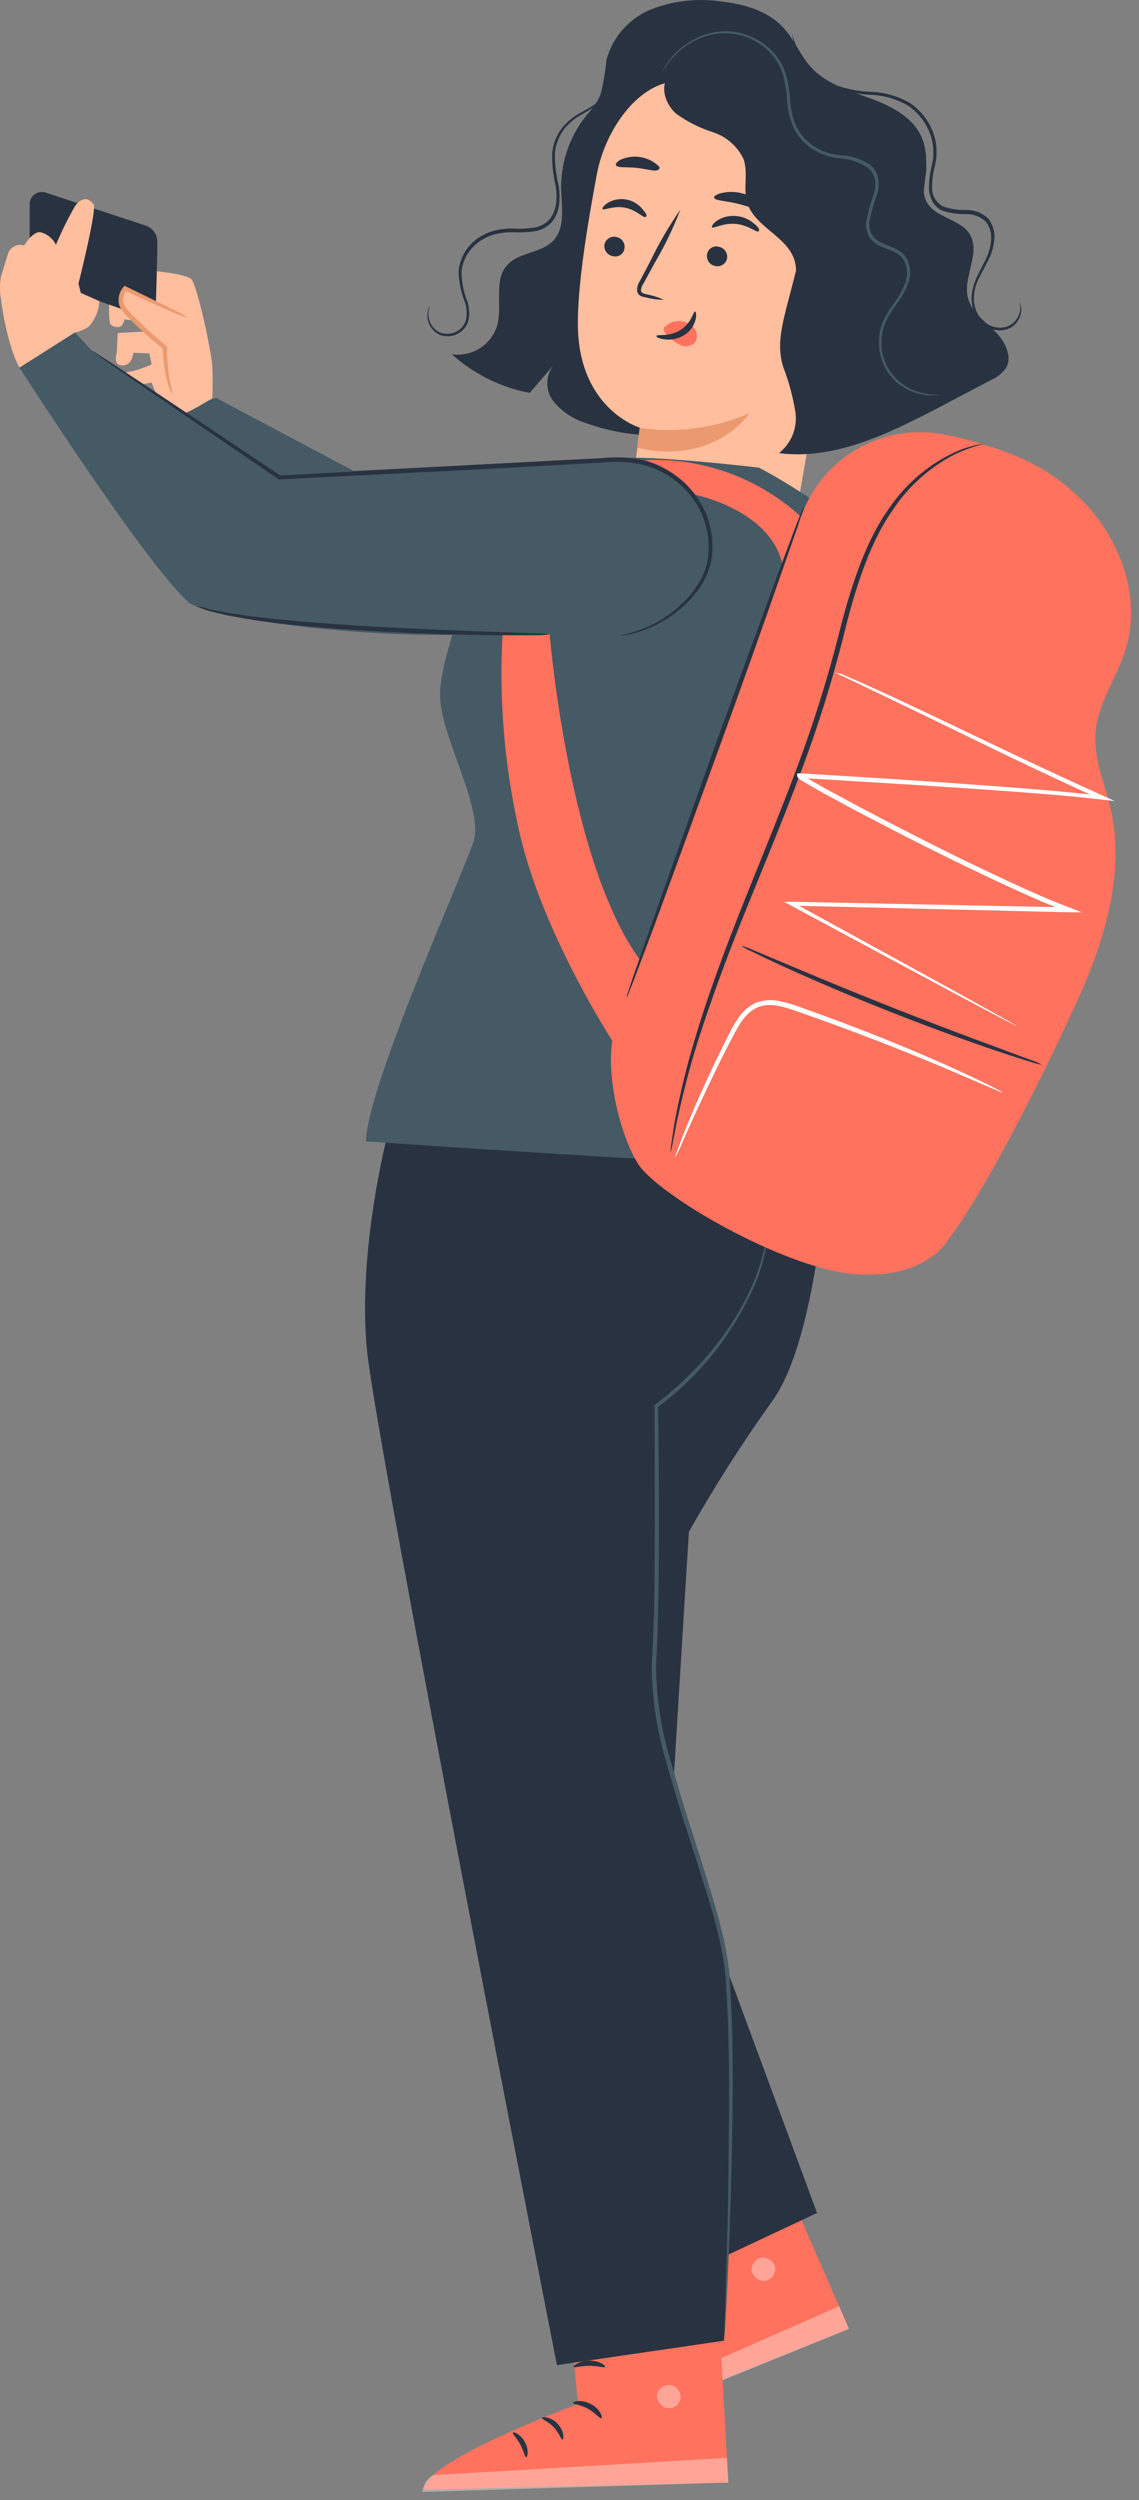 <svg width="134" height="294" viewBox="0 0 134 294" fill="none" xmlns="http://www.w3.org/2000/svg">
<rect x="0" y="0" width="134" height="294" fill="#808080" stroke="none"/>
<path d="M72.012 254.846L80.089 271.435C80.089 271.435 65.404 283.978 66.602 287.187L99.879 273.872L88.34 247.514L72.012 254.846Z" fill="#FF725E"/>
<g opacity="0.6">
<path opacity="0.6" d="M89.592 265.528C89.945 265.485 90.302 265.572 90.596 265.772C90.891 265.972 91.102 266.272 91.192 266.616C91.245 266.969 91.162 267.329 90.96 267.624C90.758 267.919 90.452 268.126 90.103 268.204C89.725 268.252 89.343 268.156 89.031 267.937C88.719 267.718 88.5 267.39 88.416 267.019C88.362 266.301 89.026 265.43 89.733 265.485" fill="white"/>
</g>
<g opacity="0.6">
<path opacity="0.6" d="M99.879 273.872L98.714 271.218L67.026 285.153C66.759 285.464 66.575 285.837 66.489 286.238C66.404 286.639 66.42 287.055 66.536 287.448L99.879 273.872Z" fill="white"/>
</g>
<path d="M79.49 271.5C79.566 271.653 80.393 271.381 81.406 271.5C82.418 271.62 83.137 272.153 83.256 272.023C83.376 271.892 82.734 271.076 81.493 270.935C80.252 270.793 79.381 271.37 79.49 271.5Z" fill="#293241"/>
<path d="M76.714 274.438C76.714 274.612 77.563 274.579 78.401 275.014C79.24 275.449 79.719 276.102 79.871 276.015C80.023 275.928 79.73 274.992 78.674 274.47C77.618 273.948 76.616 274.285 76.714 274.438Z" fill="#293241"/>
<path d="M76.551 279.409C76.714 279.409 76.551 278.484 75.778 277.788C75.005 277.092 74.08 277.081 74.069 277.244C74.058 277.407 74.733 277.668 75.386 278.256C76.039 278.843 76.388 279.463 76.551 279.409Z" fill="#293241"/>
<path d="M78.064 267.519C78.195 267.628 78.826 267.084 79.762 266.747C80.698 266.41 81.526 266.377 81.547 266.203C81.569 266.029 80.633 265.768 79.544 266.203C78.456 266.638 77.933 267.421 78.064 267.519Z" fill="#293241"/>
<path d="M66.221 264.354L68.006 282.716C68.006 282.716 49.87 289.362 49.87 292.789L85.684 291.951L84.073 263.222L66.221 264.354Z" fill="#FF725E"/>
<g opacity="0.6">
<path opacity="0.6" d="M78.968 280.497C79.315 280.584 79.618 280.797 79.819 281.094C80.02 281.391 80.104 281.752 80.056 282.107C79.98 282.454 79.775 282.76 79.481 282.962C79.189 283.164 78.83 283.247 78.478 283.195C78.105 283.106 77.78 282.882 77.564 282.566C77.349 282.25 77.259 281.865 77.313 281.487C77.426 281.127 77.674 280.826 78.005 280.646C78.336 280.465 78.724 280.42 79.087 280.519" fill="white"/>
</g>
<g opacity="0.6">
<path opacity="0.6" d="M85.684 291.951L85.52 289.047L50.97 291.07C50.609 291.268 50.303 291.552 50.081 291.898C49.858 292.244 49.726 292.64 49.696 293.05L85.684 291.951Z" fill="white"/>
</g>
<path d="M67.418 282.574C67.418 282.748 68.311 282.77 69.203 283.282C70.096 283.793 70.596 284.5 70.76 284.369C70.923 284.239 70.596 283.282 69.497 282.705C68.397 282.128 67.374 282.411 67.418 282.574Z" fill="#293241"/>
<path d="M63.76 284.348C63.76 284.522 64.511 284.772 65.143 285.435C65.774 286.099 66.003 286.904 66.177 286.882C66.351 286.86 66.395 285.871 65.589 285.022C64.784 284.174 63.76 284.184 63.76 284.348Z" fill="#293241"/>
<path d="M61.91 288.971C62.062 288.971 62.258 288.111 61.746 287.176C61.235 286.24 60.407 285.925 60.342 286.088C60.277 286.251 60.81 286.708 61.213 287.48C61.616 288.253 61.736 288.96 61.91 288.971Z" fill="#293241"/>
<path d="M67.472 278.343C67.559 278.495 68.343 278.212 69.334 278.212C70.324 278.212 71.119 278.484 71.195 278.332C71.271 278.18 70.499 277.603 69.334 277.603C68.169 277.603 67.385 278.223 67.472 278.343Z" fill="#293241"/>
<path d="M45.527 133.707C45.527 133.707 42.011 147.337 43.187 158.868C44.362 170.399 65.524 278.136 65.524 278.136L85.172 275.264C85.172 275.264 86.947 238.638 85.172 229.478C83.398 220.319 76.301 204.361 76.888 195.756C77.476 187.151 77.193 165.297 77.193 165.297C77.193 165.297 89.701 156.486 90.495 143.432C91.29 130.378 90.495 131.912 90.495 131.912L45.527 133.707Z" fill="#293241"/>
<path d="M97.288 137.188C97.288 137.188 96.199 157.389 90.844 164.775C87.307 169.717 84.037 174.845 81.047 180.135L78.968 213.857L96.123 260.242L82.222 266.769C82.222 266.769 63.891 226.585 60.647 215.946C57.403 205.307 51.775 146.815 51.775 146.815L53.278 134.469L97.288 137.188Z" fill="#293241"/>
<path d="M90.495 143.497C90.451 143.65 90.422 143.807 90.408 143.965C90.354 144.302 90.288 144.759 90.212 145.325C89.922 147.054 89.455 148.749 88.819 150.383C87.775 152.938 86.398 155.345 84.726 157.541C82.549 160.418 79.985 162.98 77.106 165.156L77.008 165.232V165.341C77.008 171.095 77.084 177.666 77.008 184.813C77.008 188.381 76.888 192.09 76.671 195.897C76.702 199.86 77.315 203.796 78.489 207.581C79.751 212.171 81.243 216.566 82.582 220.83C83.92 225.094 85.205 229.217 85.412 233.318C85.945 241.499 85.76 248.917 85.706 255.129C85.651 261.34 85.444 266.366 85.346 269.847C85.346 271.555 85.259 272.893 85.227 273.85C85.227 274.285 85.227 274.623 85.227 274.938C85.215 275.054 85.215 275.17 85.227 275.286C85.238 275.17 85.238 275.054 85.227 274.938L85.303 273.85C85.357 272.904 85.433 271.566 85.521 269.858C85.695 266.377 85.912 261.351 86.054 255.14C86.195 248.928 86.391 241.509 85.891 233.275C85.695 229.119 84.388 224.92 83.071 220.656C81.754 216.392 80.252 211.954 79 207.428C77.835 203.705 77.222 199.831 77.182 195.93C77.4 192.101 77.465 188.391 77.498 184.813C77.563 177.666 77.498 171.095 77.422 165.341L77.324 165.526C82.534 161.661 86.594 156.453 89.069 150.459C89.68 148.799 90.11 147.077 90.354 145.325L90.484 143.954C90.499 143.802 90.503 143.65 90.495 143.497Z" fill="#455A64"/>
<path d="M71.609 11.089C69.847 12.362 68.418 14.042 67.444 15.985C66.47 17.928 65.979 20.077 66.014 22.25C66.079 24.349 66.536 26.775 65.088 28.298C63.641 29.821 61.006 29.636 59.646 31.202C58.024 33.041 59.156 35.956 58.481 38.317C58.136 39.417 57.408 40.358 56.431 40.97C55.453 41.582 54.288 41.826 53.147 41.656C55.732 43.983 58.906 45.555 62.324 46.203L65.121 42.94C64.645 43.551 64.387 44.303 64.387 45.077C64.387 45.852 64.645 46.604 65.121 47.215C66.114 48.416 67.439 49.297 68.931 49.75C72.412 51.016 76.138 51.463 79.819 51.055C83.501 50.648 87.039 49.397 90.158 47.4" fill="#293241"/>
<path d="M110.067 31.594C109.632 29.962 108.827 28.428 108.554 26.764C107.977 23.174 109.904 19.258 108.348 15.973C107.259 13.645 104.679 12.394 102.241 11.513C99.802 10.632 97.19 9.838 95.437 7.934C94.153 6.542 93.478 4.671 92.172 3.267C90.343 1.266 87.545 0.482 84.856 0.178C82.092 -0.236 79.268 0.075 76.66 1.081C75.364 1.595 74.207 2.407 73.283 3.45C72.358 4.493 71.692 5.738 71.337 7.085C71.212 8.431 70.986 9.766 70.662 11.078C70.128 12.47 68.953 13.514 68.202 14.798C67.44 16.181 67.159 17.777 67.404 19.336C67.648 20.896 68.403 22.33 69.551 23.414L87.328 48.934C91.246 50.642 101.022 49.314 104.255 46.519C107.488 43.723 111.189 35.717 110.067 31.594Z" fill="#293241"/>
<path d="M70.248 20.324C71.337 14.787 75.887 8.413 81.384 9.718L98.191 16.321C99.001 16.504 99.71 16.988 100.175 17.675C100.64 18.362 100.826 19.201 100.695 20.02L93.467 61.639H93.587C93.587 61.639 88.144 72.953 77.106 67.905C74.929 66.894 74.189 64.283 74.069 61.661L74.7 55.026C75.092 51.642 75.266 50.25 75.266 50.283C75.266 50.315 68.289 48.183 67.995 38.697C67.853 34.02 69.094 26.47 70.248 20.324Z" fill="#FFBE9D"/>
<path d="M83.18 29.93C83.133 30.241 83.211 30.558 83.396 30.813C83.582 31.067 83.86 31.238 84.171 31.289C84.322 31.321 84.478 31.322 84.629 31.292C84.78 31.262 84.924 31.203 85.052 31.116C85.18 31.03 85.289 30.919 85.373 30.79C85.458 30.661 85.515 30.516 85.542 30.365C85.583 30.054 85.502 29.739 85.315 29.488C85.128 29.236 84.85 29.067 84.541 29.016C84.391 28.976 84.234 28.968 84.081 28.994C83.928 29.019 83.782 29.077 83.653 29.164C83.524 29.25 83.415 29.363 83.334 29.496C83.252 29.628 83.2 29.776 83.18 29.93Z" fill="#293241"/>
<path d="M71.108 28.776C71.067 29.087 71.149 29.402 71.336 29.654C71.523 29.905 71.8 30.074 72.11 30.125C72.26 30.165 72.416 30.173 72.57 30.147C72.723 30.122 72.869 30.064 72.998 29.977C73.126 29.891 73.235 29.778 73.317 29.646C73.398 29.514 73.451 29.366 73.47 29.212C73.517 28.902 73.439 28.586 73.254 28.333C73.068 28.08 72.79 27.911 72.48 27.863C72.329 27.831 72.174 27.83 72.024 27.859C71.873 27.888 71.73 27.947 71.602 28.032C71.474 28.117 71.365 28.226 71.28 28.354C71.195 28.482 71.137 28.626 71.108 28.776V28.776Z" fill="#293241"/>
<path d="M70.879 24.578C70.999 24.795 72.153 24.153 73.536 24.425C74.918 24.697 75.713 25.698 75.963 25.513C76.213 25.328 75.963 25.056 75.593 24.599C75.12 24.011 74.453 23.61 73.71 23.468C72.969 23.327 72.2 23.454 71.543 23.827C71.043 24.142 70.825 24.469 70.879 24.578Z" fill="#293241"/>
<path d="M83.757 26.721C83.909 26.938 85.052 26.198 86.544 26.329C88.035 26.459 89.069 27.417 89.243 27.199C89.418 26.982 89.243 26.742 88.754 26.329C88.151 25.787 87.385 25.461 86.576 25.404C85.788 25.329 84.997 25.525 84.334 25.959C83.877 26.296 83.681 26.634 83.757 26.721Z" fill="#293241"/>
<path d="M78.097 35.249C77.445 34.957 76.762 34.742 76.061 34.607C75.734 34.531 75.441 34.433 75.408 34.194C75.429 33.854 75.55 33.529 75.756 33.258C76.159 32.497 76.594 31.714 77.041 30.887C78.217 28.889 79.226 26.797 80.056 24.632C78.732 26.535 77.56 28.539 76.551 30.626C76.115 31.463 75.691 32.258 75.299 33.019C75.038 33.385 74.919 33.833 74.962 34.281C74.993 34.404 75.053 34.518 75.136 34.614C75.219 34.71 75.323 34.786 75.441 34.836C75.616 34.904 75.798 34.952 75.985 34.977C76.674 35.161 77.384 35.253 78.097 35.249V35.249Z" fill="#293241"/>
<path d="M75.266 50.326C79.639 50.956 84.101 50.361 88.155 48.607C88.155 48.607 84.182 54.732 74.983 52.665L75.266 50.326Z" fill="#EB996E"/>
<path d="M78.249 38.414C78.532 38.14 78.88 37.941 79.261 37.839C79.642 37.736 80.043 37.732 80.426 37.827C80.708 37.886 80.974 38.002 81.208 38.169C81.442 38.335 81.639 38.549 81.787 38.795C81.931 39.031 82 39.305 81.984 39.581C81.969 39.857 81.87 40.122 81.7 40.34C81.462 40.541 81.17 40.668 80.86 40.705C80.55 40.742 80.237 40.687 79.958 40.547C79.381 40.254 78.867 39.851 78.445 39.361C78.312 39.236 78.201 39.089 78.118 38.926C78.082 38.848 78.069 38.762 78.081 38.677C78.092 38.592 78.128 38.512 78.184 38.447" fill="#FF725E"/>
<path d="M81.765 36.63C81.558 36.63 81.373 37.979 80.056 38.806C78.739 39.633 77.269 39.296 77.237 39.492C77.204 39.687 77.531 39.807 78.162 39.905C78.977 40.017 79.805 39.84 80.502 39.404C81.172 38.986 81.653 38.322 81.841 37.555C81.972 37 81.863 36.63 81.765 36.63Z" fill="#293241"/>
<path d="M84.007 23.239C84.094 23.609 85.401 23.609 86.881 23.979C88.362 24.349 89.526 24.926 89.777 24.632C89.875 24.501 89.712 24.142 89.265 23.74C88.664 23.236 87.951 22.881 87.186 22.706C86.428 22.522 85.636 22.522 84.878 22.706C84.334 22.826 83.975 23.066 84.007 23.239Z" fill="#293241"/>
<path d="M72.48 19.454C72.697 19.78 73.753 19.606 74.962 19.748C76.17 19.889 77.139 20.226 77.465 19.954C77.792 19.682 77.465 19.508 77.052 19.171C76.474 18.764 75.8 18.513 75.096 18.442C74.392 18.372 73.682 18.484 73.035 18.769C72.556 19.019 72.36 19.323 72.48 19.454Z" fill="#293241"/>
<path d="M101.903 17.866C100.975 16.567 99.661 15.593 98.148 15.081C91.877 12.302 85.3 10.272 78.554 9.033C77.65 10.382 78.325 12.296 79.555 13.384C80.885 14.331 82.354 15.065 83.909 15.559C84.683 15.816 85.397 16.225 86.009 16.764C86.62 17.302 87.117 17.958 87.469 18.692C88.057 20.324 87.404 22.184 87.904 23.838C88.775 26.688 92.629 27.787 93.478 30.637C94.12 32.812 92.781 34.988 92.389 37.163C92.174 38.288 92.2 39.445 92.468 40.558C92.736 41.671 93.239 42.714 93.943 43.618C94.647 44.521 95.536 45.263 96.55 45.796C97.564 46.328 98.68 46.637 99.824 46.704L102.437 22.696C102.765 21.069 102.578 19.381 101.903 17.866Z" fill="#293241"/>
<path d="M117.056 38.958C115.837 37.762 114.302 36.696 113.877 35.042C113.257 32.638 115.303 29.951 114.193 27.732C113.17 25.709 109.839 25.644 108.935 23.577C108.206 21.967 109.208 20.629 108.935 19.226C108.692 18.476 108.22 17.821 107.586 17.352C106.951 16.884 106.186 16.626 105.398 16.615L93.619 31.942C92.324 37.229 91.159 40.014 92.15 43.179C92.81 44.883 93.288 46.651 93.576 48.455C93.707 49.359 93.597 50.282 93.257 51.13C92.916 51.978 92.358 52.722 91.638 53.285C98.17 54.133 104.483 51.011 110.329 47.987L116.523 44.724C117.195 44.443 117.787 43.998 118.243 43.429C119.233 42.091 118.264 40.155 117.056 38.958Z" fill="#293241"/>
<path d="M110.612 46.399C110.381 46.459 110.143 46.492 109.904 46.497C109.216 46.532 108.527 46.448 107.869 46.247C106.814 45.937 105.858 45.36 105.093 44.572C104.086 43.502 103.492 42.111 103.416 40.645C103.365 39.797 103.48 38.947 103.754 38.143C104.099 37.297 104.553 36.5 105.104 35.771C105.679 35.018 106.145 34.186 106.486 33.302C106.662 32.85 106.734 32.364 106.698 31.881C106.663 31.397 106.52 30.927 106.279 30.506C105.724 29.679 104.625 29.418 103.612 28.961C103.067 28.741 102.6 28.362 102.273 27.874C101.97 27.347 101.84 26.738 101.903 26.133C102.102 24.982 102.412 23.852 102.829 22.761C102.982 22.216 103.012 21.644 102.916 21.086C102.8 20.536 102.491 20.046 102.045 19.704C101.073 19.056 99.945 18.681 98.779 18.616C97.589 18.505 96.445 18.102 95.448 17.442C94.498 16.781 93.745 15.875 93.271 14.82C92.874 13.805 92.642 12.732 92.585 11.643C92.519 10.636 92.351 9.637 92.085 8.663C91.791 7.767 91.304 6.946 90.659 6.259C89.595 5.115 88.194 4.339 86.66 4.044C85.126 3.749 83.537 3.949 82.124 4.616C81.149 5.052 80.26 5.66 79.501 6.411C78.862 7.071 78.3 7.801 77.825 8.587L77.901 8.423C77.972 8.261 78.056 8.105 78.151 7.956C78.499 7.365 78.915 6.817 79.392 6.324C80.153 5.542 81.049 4.905 82.037 4.442C83.349 3.808 84.813 3.559 86.261 3.724C88.027 3.958 89.661 4.782 90.898 6.063C91.573 6.785 92.088 7.642 92.411 8.576C92.691 9.57 92.866 10.591 92.934 11.622C92.996 12.677 93.224 13.716 93.609 14.7C94.059 15.694 94.775 16.544 95.677 17.159C96.623 17.784 97.713 18.158 98.844 18.246C100.071 18.294 101.263 18.67 102.295 19.334C102.817 19.727 103.181 20.295 103.318 20.933C103.425 21.546 103.388 22.176 103.21 22.772C102.812 23.85 102.507 24.96 102.295 26.09C102.221 26.614 102.33 27.148 102.604 27.602C102.877 28.055 103.299 28.401 103.797 28.581C104.276 28.809 104.788 28.972 105.289 29.223C105.807 29.442 106.255 29.799 106.584 30.256C106.856 30.721 107.019 31.241 107.061 31.779C107.102 32.316 107.021 32.855 106.824 33.356C106.472 34.267 105.988 35.121 105.387 35.891C104.841 36.592 104.394 37.364 104.059 38.186C103.785 38.953 103.666 39.766 103.71 40.579C103.77 41.986 104.325 43.327 105.278 44.365C106.004 45.145 106.919 45.726 107.934 46.051C108.796 46.338 109.705 46.456 110.612 46.399V46.399Z" fill="#455A64"/>
<path d="M119.93 35.543C120.035 35.711 120.101 35.901 120.126 36.097C120.199 36.661 120.068 37.233 119.756 37.707C119.538 38.057 119.234 38.345 118.874 38.545C118.44 38.778 117.95 38.883 117.459 38.85C116.858 38.81 116.279 38.605 115.788 38.258C115.296 37.91 114.91 37.434 114.672 36.881C114.392 36.245 114.269 35.551 114.313 34.857C114.365 34.103 114.557 33.365 114.879 32.682C115.478 31.289 116.49 29.951 116.588 28.331C116.644 27.924 116.616 27.511 116.505 27.116C116.395 26.721 116.204 26.353 115.946 26.035C115.304 25.454 114.46 25.146 113.594 25.176C112.636 25.198 111.682 25.051 110.775 24.741C110.308 24.5 109.928 24.119 109.686 23.653C109.447 23.198 109.31 22.697 109.284 22.184C109.29 21.204 109.418 20.229 109.665 19.28C109.861 18.388 109.861 17.463 109.665 16.571C109.281 14.873 108.26 13.386 106.813 12.416C105.443 11.626 103.898 11.189 102.317 11.143C100.909 11.075 99.52 10.784 98.202 10.284C97.129 9.816 96.163 9.135 95.361 8.282C94.748 7.641 94.241 6.907 93.859 6.106C93.508 5.446 93.279 4.727 93.184 3.985C93.383 4.696 93.653 5.384 93.99 6.041C94.388 6.801 94.902 7.495 95.513 8.097C96.309 8.913 97.26 9.56 98.311 10.001C99.608 10.474 100.97 10.742 102.35 10.795C103.986 10.834 105.587 11.279 107.009 12.089C108.536 13.1 109.619 14.657 110.035 16.441C110.236 17.384 110.236 18.359 110.035 19.302C109.791 20.218 109.663 21.16 109.654 22.108C109.649 22.556 109.769 22.996 110 23.38C110.23 23.764 110.563 24.077 110.96 24.284C111.825 24.578 112.735 24.718 113.649 24.697C114.609 24.673 115.54 25.029 116.24 25.687C116.528 26.042 116.741 26.451 116.866 26.891C116.991 27.33 117.026 27.79 116.969 28.244C116.885 29.088 116.638 29.909 116.24 30.658C115.88 31.387 115.499 32.062 115.151 32.736C114.838 33.369 114.646 34.056 114.585 34.76C114.537 35.41 114.645 36.063 114.901 36.663C115.116 37.175 115.467 37.619 115.916 37.947C116.365 38.274 116.894 38.474 117.448 38.523C117.902 38.568 118.359 38.481 118.765 38.273C119.107 38.093 119.399 37.832 119.614 37.512C119.916 37.068 120.062 36.535 120.028 36C120.006 35.739 119.908 35.554 119.93 35.543Z" fill="#293241"/>
<path d="M50.589 35.956C50.365 36.504 50.342 37.112 50.523 37.675C50.617 37.996 50.781 38.292 51.003 38.542C51.225 38.792 51.5 38.99 51.808 39.122C52.226 39.266 52.675 39.293 53.108 39.199C53.54 39.105 53.938 38.894 54.257 38.589C54.615 38.224 54.838 37.748 54.889 37.24C54.937 36.679 54.878 36.114 54.715 35.575C54.211 34.366 53.956 33.067 53.963 31.757C54.051 31.025 54.29 30.32 54.665 29.685C55.04 29.05 55.542 28.5 56.141 28.069C56.774 27.617 57.486 27.289 58.241 27.101C59.012 26.926 59.803 26.852 60.593 26.884C61.353 26.916 62.115 26.876 62.868 26.764C63.574 26.651 64.218 26.293 64.686 25.752C65.107 25.2 65.364 24.54 65.426 23.849C65.497 23.171 65.475 22.486 65.361 21.814C65.061 20.55 64.93 19.252 64.969 17.953C65.087 16.802 65.55 15.714 66.297 14.831C66.928 14.131 67.685 13.555 68.528 13.134C69.142 12.815 69.731 12.451 70.292 12.046C70.757 11.685 71.148 11.238 71.446 10.73V10.838C71.407 10.947 71.359 11.053 71.304 11.154C71.081 11.544 70.786 11.887 70.433 12.166C69.881 12.6 69.295 12.989 68.681 13.329C67.855 13.749 67.116 14.321 66.504 15.016C65.811 15.867 65.387 16.904 65.284 17.996C65.268 19.267 65.41 20.535 65.709 21.771C65.837 22.489 65.863 23.221 65.785 23.947C65.723 24.709 65.444 25.438 64.98 26.046C64.457 26.655 63.736 27.06 62.944 27.188C62.166 27.307 61.379 27.351 60.593 27.319C59.832 27.287 59.071 27.357 58.328 27.526C57.62 27.698 56.951 28.005 56.358 28.428C55.796 28.825 55.322 29.335 54.968 29.925C54.614 30.515 54.387 31.172 54.301 31.855C54.289 33.12 54.534 34.374 55.019 35.543C55.183 36.126 55.234 36.735 55.172 37.338C55.105 37.908 54.843 38.438 54.431 38.839C54.075 39.173 53.632 39.4 53.153 39.495C52.673 39.589 52.177 39.546 51.721 39.372C51.185 39.117 50.757 38.682 50.51 38.143C50.263 37.604 50.214 36.995 50.371 36.424C50.414 36.256 50.488 36.097 50.589 35.956V35.956Z" fill="#293241"/>
<path d="M57.207 63.815C57.207 63.815 51.764 76.684 51.764 81.644C51.764 86.605 57.011 95.068 55.683 99.049C54.355 103.031 43.067 128.116 43.067 134.229C43.067 134.229 88.895 137.384 88.895 136.731C88.895 136.079 94.773 107.774 96.591 101.377C98.409 94.981 103.612 71.604 102.622 66.48C101.631 61.357 89.287 54.993 89.287 54.993C89.287 54.993 76.3 53.448 72.295 53.905C68.289 54.362 57.207 63.815 57.207 63.815Z" fill="#455A64"/>
<path d="M72.36 120.98C70.988 125.266 72.752 133.076 75.016 136.796C77.28 140.517 92.433 149.285 100.684 149.85C108.935 150.416 111.428 145.956 111.428 145.956C116.229 139.723 123.533 124.765 126.777 117.607C130.021 110.45 132.405 102.563 130.63 94.981C129.955 92.087 128.682 89.248 128.878 86.278C129.106 82.721 131.425 79.664 132.459 76.26C134.277 70.222 131.817 63.456 127.408 58.942C123 54.427 118.134 52.806 112.016 51.262H111.82C108.262 50.378 104.504 50.843 101.269 52.567C98.034 54.291 95.553 57.151 94.305 60.595L72.36 120.98Z" fill="#FF725E"/>
<path d="M95.84 62.379C93.281 59.572 90.125 57.375 86.604 55.948C83.084 54.521 79.287 53.901 75.495 54.133C75.495 54.133 79.849 55.765 81.569 58.137C81.569 58.137 91.954 60.084 92.259 67.927" fill="#FF725E"/>
<path d="M64.664 74.573C64.664 74.573 67.189 105.413 77.237 115.149L72.882 123.721C72.882 123.721 63.553 109.819 60.908 96.961C59.31 89.612 58.71 82.082 59.123 74.573H64.664Z" fill="#FF725E"/>
<path d="M78.891 135.556C78.891 135.556 78.978 135.241 79.109 134.621C79.24 134.001 79.403 133.065 79.621 131.934C80.143 129.628 80.883 126.266 82.179 122.22C83.474 118.173 85.183 113.419 87.273 108.209C89.363 102.998 91.769 97.331 94.055 91.228C96.228 85.519 98.046 79.68 99.498 73.747C100.88 68.308 102.556 63.489 104.995 60.029C106.829 57.233 109.357 54.958 112.332 53.426C113.441 52.901 114.601 52.489 115.793 52.197C115.474 52.22 115.158 52.267 114.846 52.339C113.951 52.541 113.079 52.836 112.245 53.22C109.168 54.678 106.538 56.931 104.625 59.747C102.088 63.238 100.358 68.123 98.942 73.562C97.481 79.468 95.663 85.28 93.5 90.967C91.214 97.037 88.819 102.726 86.762 107.959C84.704 113.191 82.995 117.966 81.776 122.1C80.799 125.317 80 128.586 79.381 131.89C79.207 132.978 79.066 133.925 78.968 134.599C78.912 134.915 78.887 135.236 78.891 135.556V135.556Z" fill="#293241"/>
<path d="M87.175 111.2C87.591 111.487 88.036 111.727 88.503 111.918C89.363 112.353 90.626 112.952 92.193 113.67C95.329 115.105 99.704 116.998 104.603 118.935C109.501 120.871 113.997 122.492 117.263 123.59C118.896 124.134 120.224 124.569 121.149 124.841C121.622 125.015 122.11 125.142 122.608 125.222C122.17 124.975 121.707 124.778 121.225 124.635L117.393 123.21C114.128 122.013 109.708 120.349 104.81 118.412C99.911 116.476 95.535 114.649 92.357 113.3L88.59 111.722C88.137 111.503 87.663 111.328 87.175 111.2V111.2Z" fill="#293241"/>
<path d="M98.235 79.077C98.235 79.077 98.42 79.186 98.79 79.36L100.445 80.143L106.747 83.167C112.19 85.767 119.941 89.694 129.607 94.045L129.727 93.599C124.632 92.99 119.048 92.599 113.072 92.163C107.096 91.728 100.749 91.337 94.131 90.945H93.783V91.239C93.808 91.35 93.865 91.452 93.946 91.532L94.044 91.598L94.229 91.739L94.599 91.968L95.329 92.403L96.809 93.24L99.846 94.883C101.882 95.971 103.972 97.059 106.094 98.146C109.418 99.843 112.702 101.464 115.946 103.009C119.211 104.543 122.39 106.022 125.612 107.241L125.71 106.707L93.119 106.044H92.215L93.01 106.468L112.43 116.9L117.753 119.718L119.157 120.436C119.31 120.525 119.47 120.601 119.636 120.664C119.496 120.551 119.342 120.456 119.179 120.381L117.818 119.609L112.549 116.683L93.217 106.087L93.108 106.501L125.699 107.284H127.299L125.808 106.718C122.619 105.511 119.429 104.021 116.185 102.487C112.941 100.953 109.654 99.321 106.388 97.635C104.269 96.555 102.186 95.467 100.14 94.372L97.114 92.74L95.644 91.902L94.926 91.478L94.577 91.26C94.523 91.23 94.472 91.193 94.425 91.152L94.349 91.097C94.349 91.097 94.349 91.097 94.349 91.152C94.349 91.206 94.403 91.152 94.349 91.206C94.273 91.223 94.195 91.223 94.12 91.206V91.489C100.739 91.87 107.085 92.261 113.061 92.664C119.037 93.066 124.621 93.458 129.694 94.034L131.153 94.209L129.814 93.599C120.18 89.248 112.397 85.397 106.954 82.863C104.222 81.579 102.078 80.6 100.608 79.958L98.921 79.229C98.485 79.153 98.235 79.077 98.235 79.077Z" fill="white"/>
<path d="M79.436 136.078C79.778 135.494 80.073 134.883 80.317 134.251C80.851 133.065 81.613 131.336 82.603 129.225C83.594 127.115 84.78 124.624 86.217 121.893C86.914 120.566 87.709 119.054 89.178 118.445C90.648 117.836 92.379 118.445 94.022 119.022C100.739 121.36 106.726 123.754 111.015 125.548L116.087 127.724L117.47 128.311C117.629 128.39 117.797 128.448 117.97 128.486C117.97 128.486 117.818 128.366 117.524 128.203L116.185 127.528C115.01 126.952 113.301 126.136 111.178 125.189C106.911 123.275 100.945 120.838 94.207 118.467C93.372 118.15 92.513 117.899 91.638 117.716C90.749 117.53 89.824 117.598 88.971 117.912C88.168 118.27 87.476 118.837 86.968 119.555C86.508 120.214 86.1 120.909 85.749 121.632C84.356 124.384 83.18 126.908 82.233 129.04C81.286 131.172 80.579 132.924 80.111 134.142L79.588 135.556C79.513 135.722 79.462 135.898 79.436 136.078V136.078Z" fill="white"/>
<path d="M73.731 117.292C73.84 117.114 73.927 116.924 73.993 116.726L74.646 115.062L76.965 108.905C78.891 103.629 81.515 96.46 84.399 88.53C87.284 80.6 89.842 73.399 91.682 68.101L93.859 61.89C94.077 61.193 94.262 60.639 94.414 60.193C94.493 59.998 94.544 59.793 94.566 59.583C94.453 59.758 94.365 59.949 94.305 60.149L93.641 61.813C93.075 63.336 92.291 65.425 91.333 67.97L83.888 88.345L76.616 108.763L74.439 114.986C74.221 115.667 74.036 116.233 73.884 116.683C73.805 116.878 73.754 117.083 73.731 117.292V117.292Z" fill="#293241"/>
<path d="M25.4 46.78L42.229 55.711L30.189 63.489L20.523 48.596L25.4 46.78Z" fill="#455A64"/>
<path d="M18.139 31.866C18.139 31.866 21.818 32.214 22.493 32.812C23.168 33.411 24.888 41.352 24.975 43.059C25.062 44.767 24.975 46.823 24.975 46.823C24.975 46.823 20.86 49.478 20.011 48.999C19.162 48.52 17.834 44.985 17.834 44.985C17.834 44.985 14.96 45.659 14.405 44.92C13.85 44.18 13.621 43.995 15.777 43.603C16.483 43.412 17.171 43.161 17.834 42.853L17.573 41.569L15.69 41.482C15.69 41.482 15.592 42.972 14.405 42.972C13.219 42.972 13.73 41.547 13.73 41.547L13.85 39.165L17.116 38.98L15.722 37.707L14.634 37.555C14.634 37.555 14.514 38.502 13.85 38.458C13.678 38.465 13.507 38.434 13.348 38.366C13.19 38.298 13.049 38.196 12.936 38.066C12.793 37.056 12.793 36.031 12.936 35.02C13.226 34.652 13.571 34.329 13.959 34.063C13.626 33.369 13.374 32.639 13.208 31.888C13.384 31.641 13.616 31.438 13.884 31.297C14.152 31.155 14.45 31.078 14.754 31.072C15.32 31.093 18.139 31.866 18.139 31.866Z" fill="#FFBE9D"/>
<path d="M18.509 28.483C18.509 30.321 18.4 33.454 18.346 35.564C18.34 35.816 18.274 36.062 18.154 36.283C18.035 36.504 17.864 36.693 17.657 36.835C17.45 36.977 17.212 37.069 16.963 37.101C16.713 37.134 16.46 37.106 16.223 37.022L5.272 33.139C4.749 32.952 4.297 32.608 3.977 32.154C3.657 31.701 3.486 31.159 3.487 30.604V24.023C3.486 23.794 3.539 23.569 3.642 23.365C3.745 23.161 3.896 22.984 4.081 22.85C4.266 22.716 4.481 22.628 4.707 22.594C4.933 22.559 5.164 22.579 5.381 22.652L17.127 26.525C17.538 26.658 17.894 26.921 18.143 27.274C18.393 27.627 18.521 28.051 18.509 28.483V28.483Z" fill="#293241"/>
<path d="M8.832 39.122C9.374 38.973 9.894 38.754 10.378 38.469C11.168 37.641 11.633 36.555 11.684 35.412L9.507 34.444L9.235 33.356C9.235 33.356 11.412 24.654 11.02 24.066C10.628 23.479 9.855 22.902 8.843 24.208C7.994 25.69 7.238 27.223 6.579 28.798V28.798C6.412 28.44 6.168 28.123 5.866 27.869C5.563 27.616 5.208 27.431 4.826 27.33C3.901 27.079 2.845 28.874 2.845 28.874C2.646 28.808 2.436 28.785 2.228 28.805C2.02 28.825 1.818 28.888 1.635 28.99C1.453 29.093 1.294 29.232 1.169 29.399C1.043 29.567 0.954 29.759 0.907 29.962C0.417 31.518 0.123 32.486 0.123 32.486C-0.041 33.389 -0.041 34.314 0.123 35.216C0.396 37.631 1.31 41.602 2.301 43.223C3.291 44.843 8.832 39.122 8.832 39.122Z" fill="#FFBE9D"/>
<path d="M22.145 37.435L14.732 33.944C14.511 34.209 14.358 34.524 14.288 34.861C14.218 35.199 14.232 35.549 14.329 35.88C14.688 36.968 19.402 40.873 19.402 40.873C19.405 42.72 19.699 44.556 20.273 46.312" fill="#FFBE9D"/>
<path d="M20.273 46.301C20.204 45.803 20.106 45.309 19.979 44.822C19.754 43.518 19.644 42.196 19.652 40.873V40.764L19.565 40.688C18.043 39.428 16.59 38.089 15.211 36.674C15.027 36.477 14.86 36.266 14.71 36.043C14.582 35.852 14.507 35.631 14.492 35.401C14.461 34.941 14.605 34.487 14.895 34.129H14.579C16.757 35.129 18.607 35.967 19.946 36.544C20.644 36.891 21.373 37.171 22.123 37.381C21.493 36.948 20.817 36.583 20.109 36.293C18.814 35.63 16.974 34.727 14.83 33.693L14.645 33.606L14.514 33.759C14.12 34.225 13.921 34.825 13.959 35.434C13.972 35.76 14.073 36.076 14.253 36.348C14.42 36.593 14.606 36.826 14.808 37.044C16.192 38.481 17.672 39.822 19.238 41.058L19.151 40.873C19.238 44.256 20.109 46.366 20.273 46.301Z" fill="#EB996E"/>
<path d="M72.295 53.84L32.018 55.841L10.835 41.265L8.821 39.089L2.29 43.233C2.29 43.233 16.942 66.078 22.156 70.81C24.082 72.55 40.661 74.921 54.17 74.65C63.412 74.465 79.577 76.129 81.918 65.088C83.55 57.321 77.803 53.296 72.295 53.84Z" fill="#455A64"/>
<path d="M23.114 71.266C23.606 71.513 24.119 71.713 24.648 71.865L26.532 72.322L29.046 72.789C32.791 73.388 38.005 73.877 43.764 74.215C49.522 74.552 54.758 74.671 58.535 74.704C60.429 74.704 61.964 74.704 63.02 74.704C63.57 74.713 64.12 74.677 64.664 74.595C64.121 74.507 63.57 74.471 63.02 74.486L58.546 74.323C54.769 74.193 49.555 73.997 43.796 73.671C38.038 73.344 32.845 72.909 29.101 72.409L26.586 72.028L24.703 71.669C24.186 71.487 23.654 71.353 23.114 71.266V71.266Z" fill="#293241"/>
<path d="M10.846 41.265C10.962 41.379 11.089 41.481 11.227 41.569L12.402 42.407L16.865 45.496L32.791 56.374H32.856H32.943L55.923 55.221L65.916 54.677L70.662 54.416C72.151 54.239 73.659 54.283 75.136 54.547C77.86 55.1 80.252 56.712 81.787 59.029C83.105 61.058 83.625 63.503 83.246 65.893C83.044 66.921 82.645 67.9 82.07 68.775C81.569 69.573 80.969 70.304 80.285 70.951C79.201 72.007 77.95 72.878 76.584 73.529C75.407 74.071 74.173 74.476 72.904 74.737H73.165L73.917 74.628C74.88 74.428 75.819 74.122 76.714 73.714C78.119 73.077 79.41 72.213 80.535 71.158C81.251 70.517 81.88 69.785 82.407 68.982C83.017 68.071 83.445 67.052 83.67 65.98C84.103 63.485 83.583 60.919 82.211 58.789C81.428 57.579 80.411 56.536 79.221 55.722C78.03 54.908 76.69 54.338 75.277 54.046C73.755 53.769 72.2 53.714 70.662 53.883L65.829 54.133L55.836 54.666L32.856 55.928H33.009L16.974 45.235L12.489 42.276L11.27 41.504C11.138 41.408 10.996 41.328 10.846 41.265Z" fill="#293241"/>
</svg>
